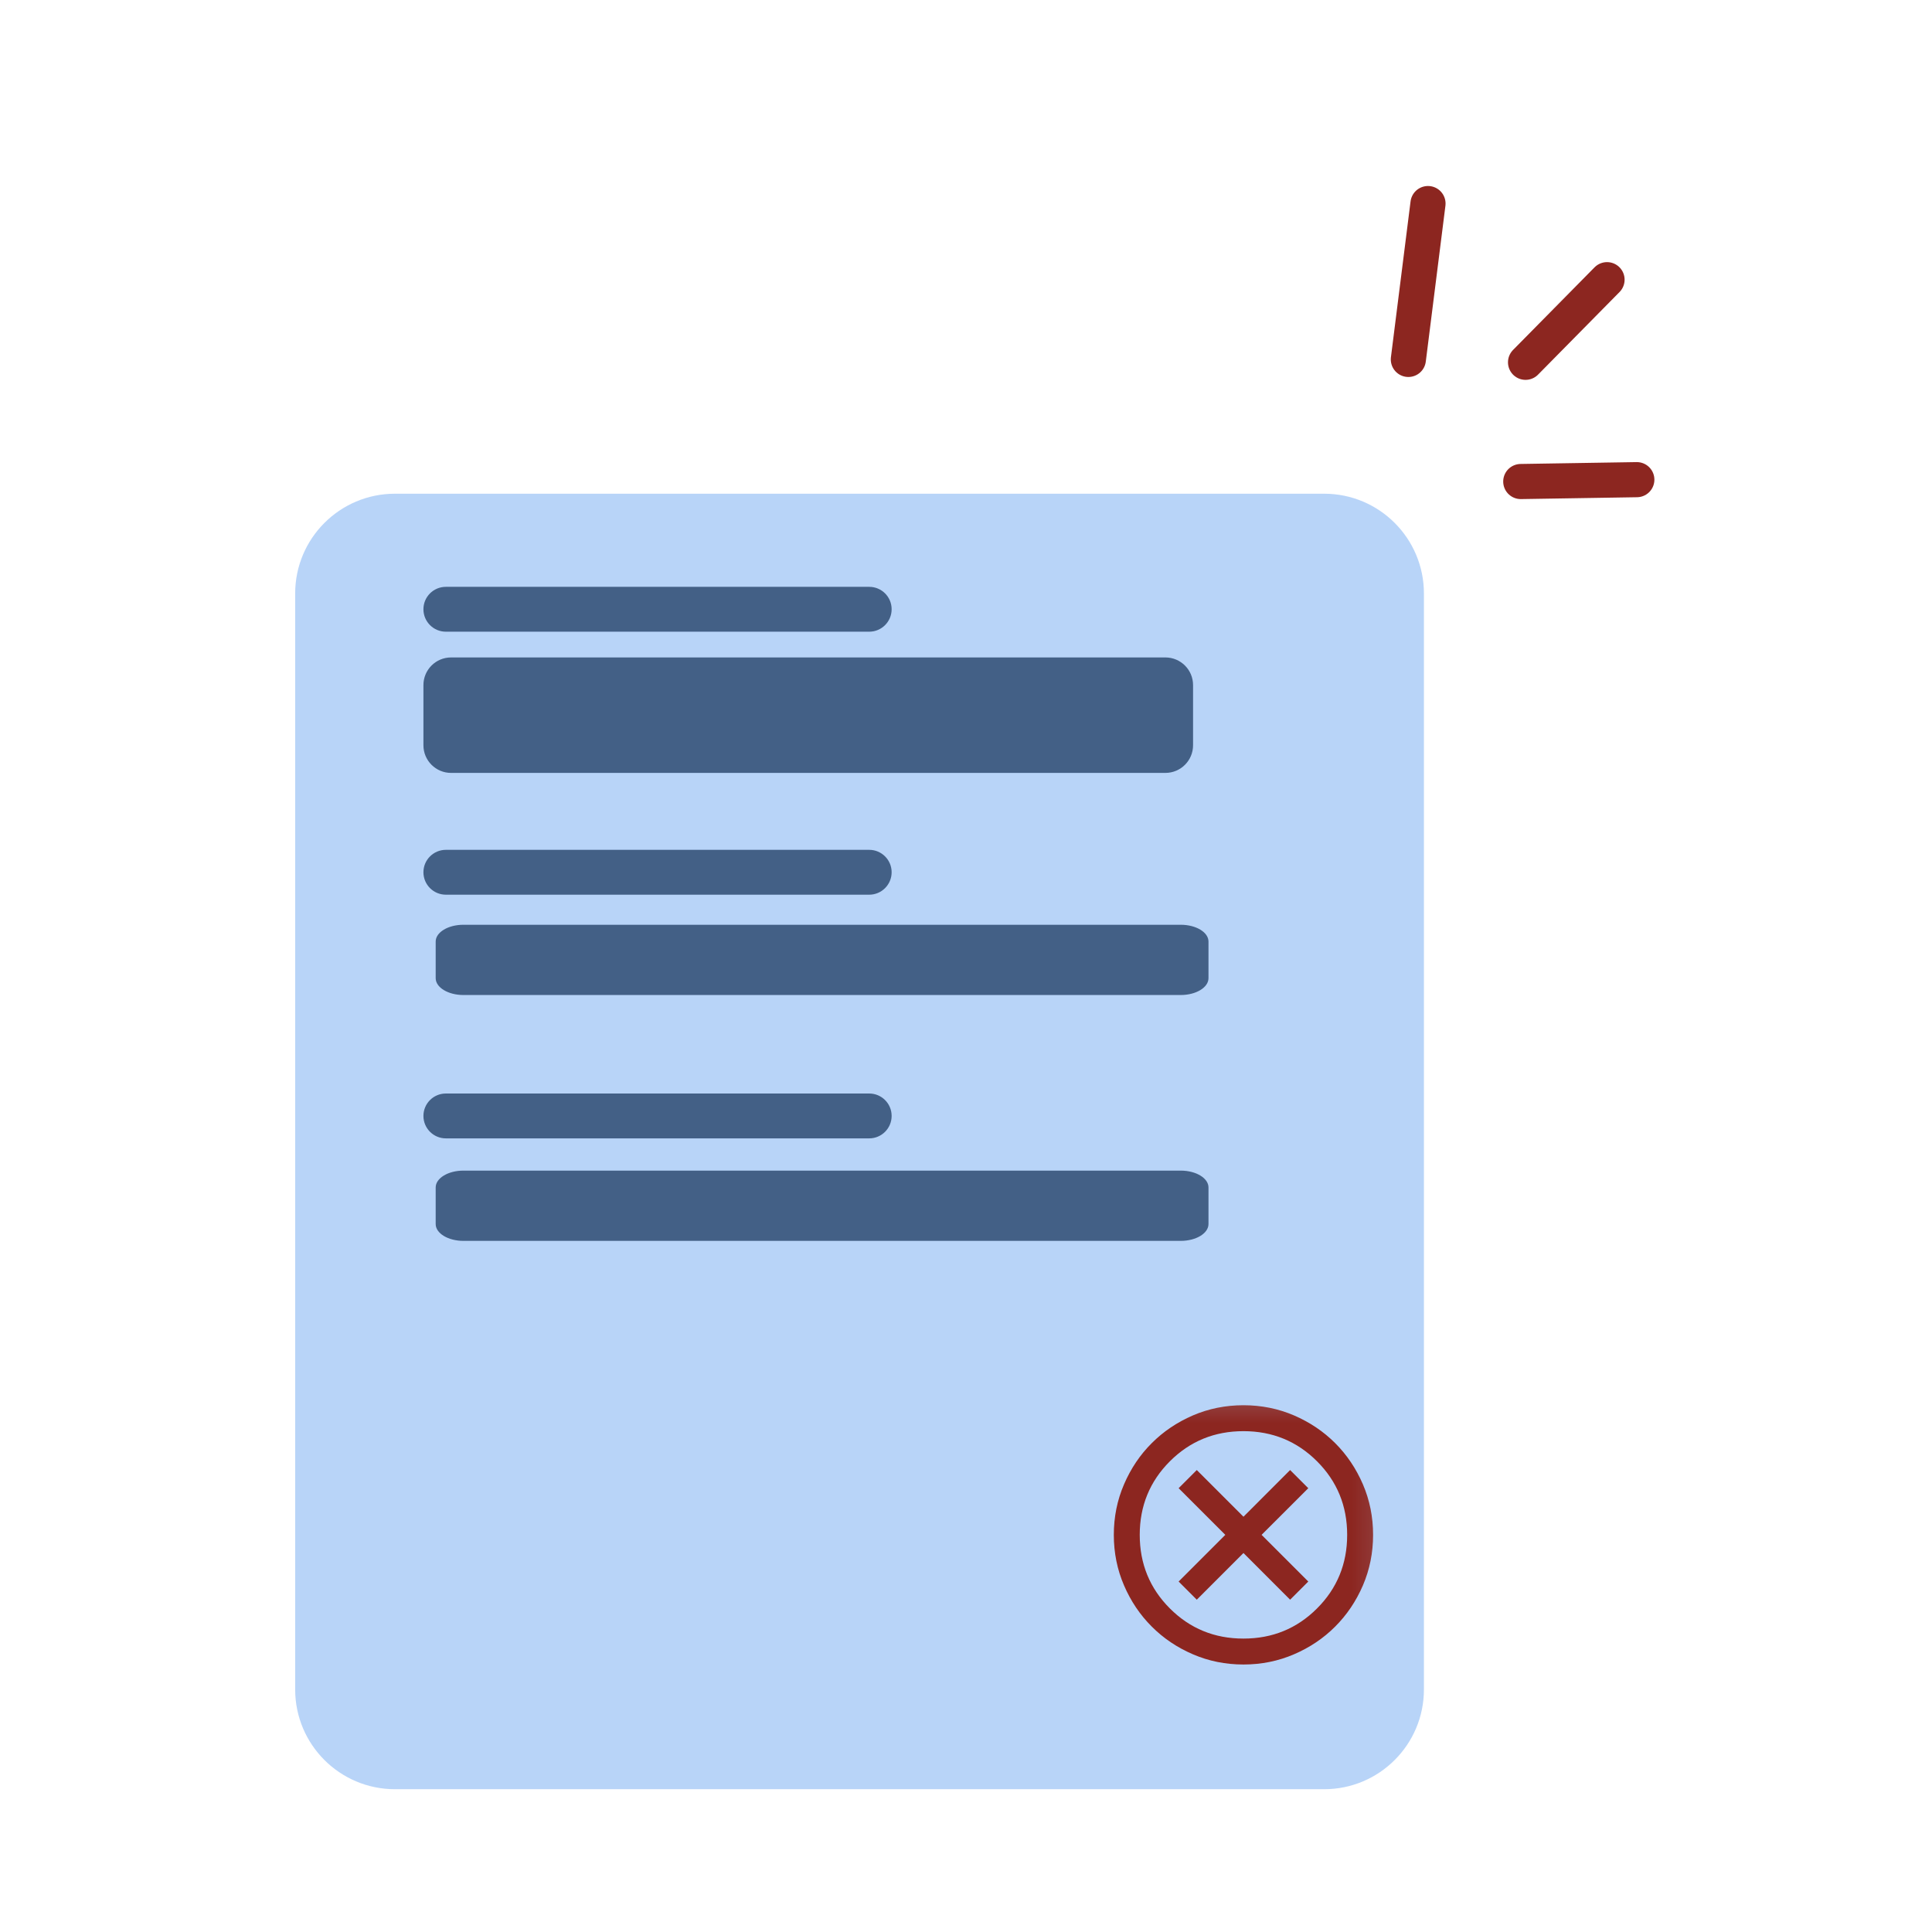 <svg width="55" height="55" viewBox="0 0 55 55" fill="none" xmlns="http://www.w3.org/2000/svg">
<g filter="url(#filter0_d_1_956)">
<path d="M37.696 12.325H11.243C9.675 12.325 8.403 13.597 8.403 15.165V46.365C8.403 47.934 9.675 49.205 11.243 49.205H37.696C39.265 49.205 40.536 47.934 40.536 46.365V15.165C40.536 13.597 39.265 12.325 37.696 12.325Z" fill="#B8D4F8"/>
</g>
<path d="M33.613 33.325H13.193C12.757 33.325 12.403 33.54 12.403 33.804V34.846C12.403 35.111 12.757 35.325 13.193 35.325H33.613C34.049 35.325 34.403 35.111 34.403 34.846V33.804C34.403 33.54 34.049 33.325 33.613 33.325Z" fill="#436086"/>
<path d="M24.745 31.13H12.693C12.34 31.13 12.054 31.415 12.054 31.768C12.054 32.121 12.34 32.407 12.693 32.407H24.745C25.097 32.407 25.383 32.121 25.383 31.768C25.383 31.415 25.097 31.13 24.745 31.13Z" fill="#436086"/>
<path d="M33.176 18.716H12.841C12.407 18.716 12.054 19.068 12.054 19.503V21.216C12.054 21.651 12.407 22.003 12.841 22.003H33.176C33.611 22.003 33.964 21.651 33.964 21.216V19.503C33.964 19.068 33.611 18.716 33.176 18.716Z" fill="#436086"/>
<path d="M24.745 16.706H12.693C12.34 16.706 12.054 16.991 12.054 17.344C12.054 17.697 12.34 17.983 12.693 17.983H24.745C25.097 17.983 25.383 17.697 25.383 17.344C25.383 16.991 25.097 16.706 24.745 16.706Z" fill="#436086"/>
<path d="M33.613 26.326H13.193C12.757 26.326 12.403 26.54 12.403 26.804V27.847C12.403 28.111 12.757 28.326 13.193 28.326H33.613C34.049 28.326 34.403 28.111 34.403 27.847V26.804C34.403 26.54 34.049 26.326 33.613 26.326Z" fill="#436086"/>
<path d="M24.745 24.193H12.693C12.34 24.193 12.054 24.479 12.054 24.831C12.054 25.184 12.34 25.47 12.693 25.47H24.745C25.097 25.47 25.383 25.184 25.383 24.831C25.383 24.479 25.097 24.193 24.745 24.193Z" fill="#436086"/>
<mask id="mask0_1_956" style="mask-type:alpha" maskUnits="userSpaceOnUse" x="30" y="39" width="10" height="10">
<rect x="30.97" y="39.265" width="8.857" height="8.857" fill="#D9D9D9"/>
</mask>
<g mask="url(#mask0_1_956)">
<path d="M34.07 45.54L35.399 44.211L36.727 45.54L37.244 45.023L35.915 43.694L37.244 42.366L36.727 41.849L35.399 43.178L34.07 41.849L33.553 42.366L34.882 43.694L33.553 45.023L34.07 45.54ZM35.399 47.385C34.888 47.385 34.408 47.288 33.959 47.094C33.51 46.901 33.12 46.638 32.788 46.305C32.455 45.973 32.192 45.583 31.999 45.134C31.805 44.685 31.708 44.205 31.708 43.694C31.708 43.184 31.805 42.704 31.999 42.255C32.192 41.806 32.455 41.415 32.788 41.083C33.12 40.751 33.51 40.488 33.959 40.294C34.408 40.101 34.888 40.004 35.399 40.004C35.909 40.004 36.389 40.101 36.838 40.294C37.287 40.488 37.678 40.751 38.01 41.083C38.342 41.415 38.605 41.806 38.799 42.255C38.992 42.704 39.089 43.184 39.089 43.694C39.089 44.205 38.992 44.685 38.799 45.134C38.605 45.583 38.342 45.973 38.01 46.305C37.678 46.638 37.287 46.901 36.838 47.094C36.389 47.288 35.909 47.385 35.399 47.385ZM35.399 46.647C36.223 46.647 36.921 46.361 37.493 45.789C38.065 45.217 38.351 44.519 38.351 43.694C38.351 42.87 38.065 42.172 37.493 41.6C36.921 41.028 36.223 40.742 35.399 40.742C34.574 40.742 33.876 41.028 33.304 41.6C32.732 42.172 32.446 42.87 32.446 43.694C32.446 44.519 32.732 45.217 33.304 45.789C33.876 46.361 34.574 46.647 35.399 46.647Z" fill="#8C2620"/>
</g>
<path d="M46.597 13.655L43.293 13.708" stroke="#8C2620" stroke-linecap="round"/>
<path d="M45.749 7.962L43.429 10.314" stroke="#8C2620" stroke-linecap="round"/>
<path d="M40.652 5.795L40.093 10.232" stroke="#8C2620" stroke-linecap="round"/>
<defs>
<filter id="filter0_d_1_956" x="6.674" y="12.325" width="35.592" height="40.339" filterUnits="userSpaceOnUse" color-interpolation-filters="sRGB">
<feFlood flood-opacity="0" result="BackgroundImageFix"/>
<feColorMatrix in="SourceAlpha" type="matrix" values="0 0 0 0 0 0 0 0 0 0 0 0 0 0 0 0 0 0 127 0" result="hardAlpha"/>
<feOffset dy="1.73"/>
<feGaussianBlur stdDeviation="0.865"/>
<feComposite in2="hardAlpha" operator="out"/>
<feColorMatrix type="matrix" values="0 0 0 0 0 0 0 0 0 0 0 0 0 0 0 0 0 0 0.15 0"/>
<feBlend mode="normal" in2="BackgroundImageFix" result="effect1_dropShadow_1_956"/>
<feBlend mode="normal" in="SourceGraphic" in2="effect1_dropShadow_1_956" result="shape"/>
</filter>
</defs>
</svg>
